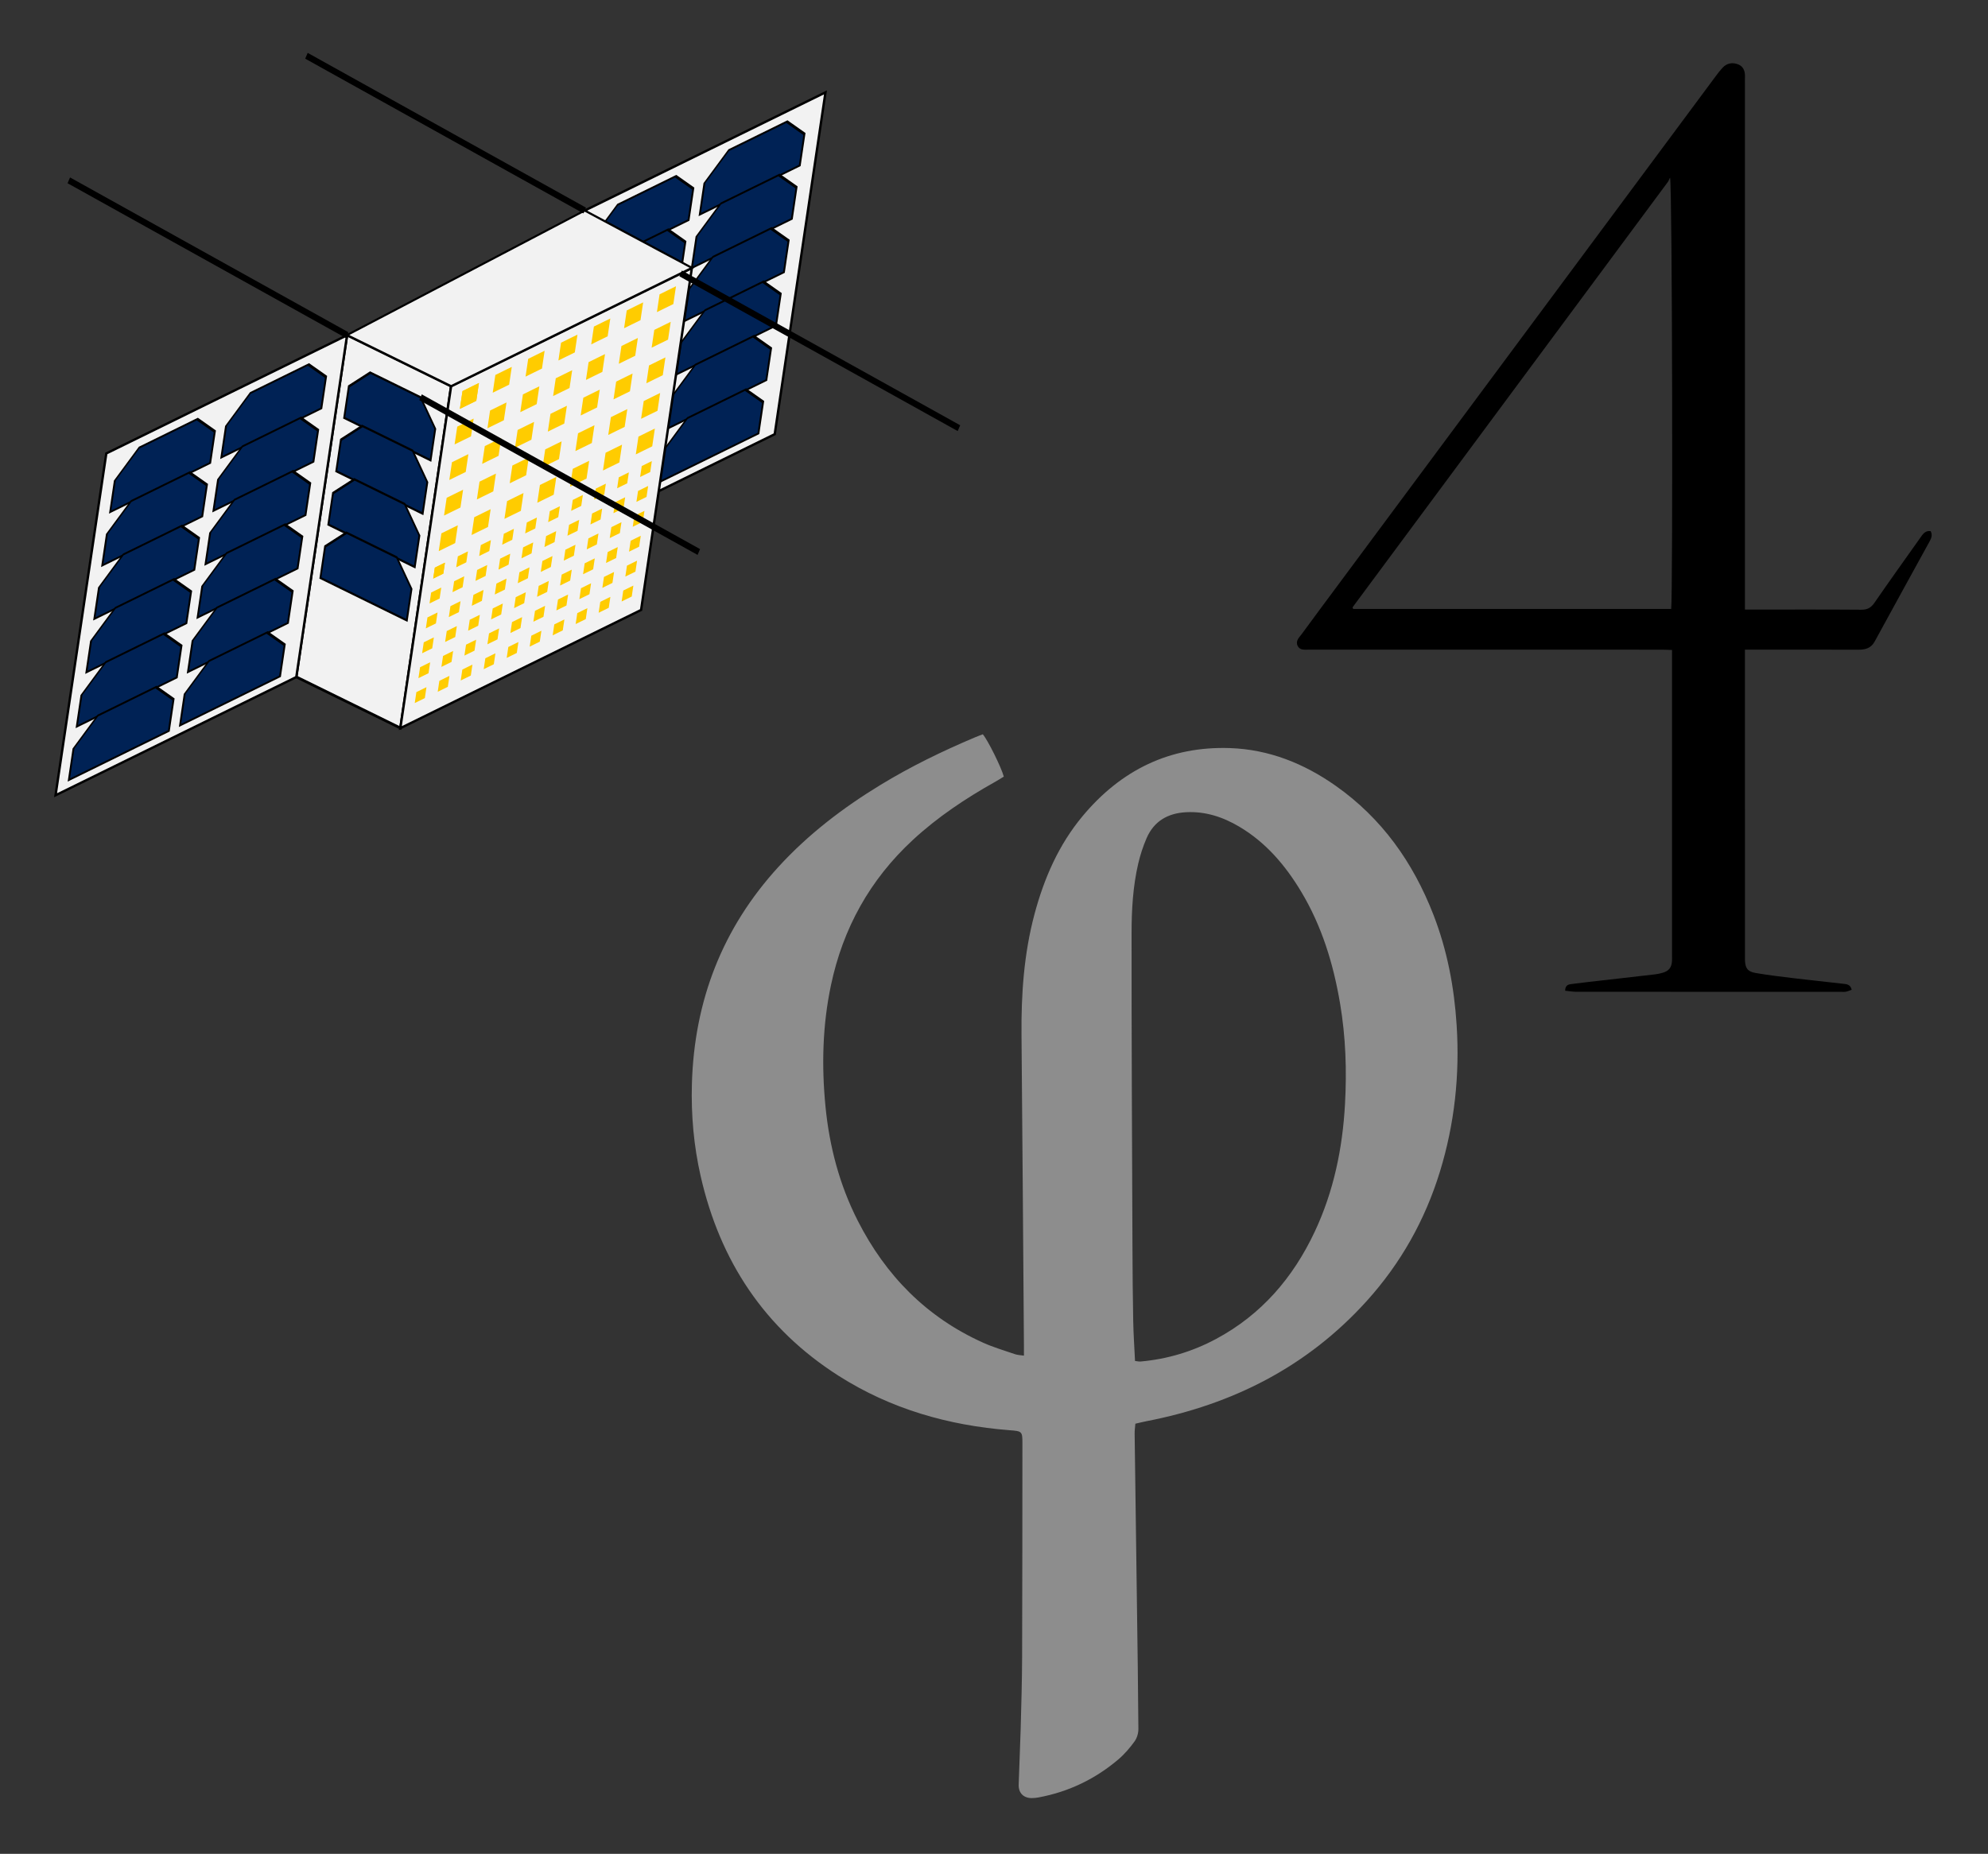 <?xml version="1.0" encoding="UTF-8" standalone="no"?>
<!-- Created with Inkscape (http://www.inkscape.org/) -->

<svg
   xmlns:dc="http://purl.org/dc/elements/1.1/"
   xmlns:cc="http://creativecommons.org/ns#"
   xmlns:rdf="http://www.w3.org/1999/02/22-rdf-syntax-ns#"
   xmlns:svg="http://www.w3.org/2000/svg"
   xmlns="http://www.w3.org/2000/svg"
   xmlns:xlink="http://www.w3.org/1999/xlink"
   xmlns:sodipodi="http://sodipodi.sourceforge.net/DTD/sodipodi-0.dtd"
   xmlns:inkscape="http://www.inkscape.org/namespaces/inkscape"
   version="1.1"
   id="svg850"
   xml:space="preserve"
   width="355.915"
   height="331.968"
   viewBox="0 0 355.915 331.968"
   sodipodi:docname="Phase_4_Sat_Logo.svg"
   inkscape:version="0.92.4 (5da689c313, 2019-01-14)"><rect x="0" y="0" width="355.915" height="331.968" fill="#333333" stroke="none"/><defs
     id="defs854"><clipPath
       clipPathUnits="userSpaceOnUse"
       id="clipPath866"><path
         d="M 0,340.2 H 340.2 V 0 H 0 Z"
         id="path864"
         inkscape:connector-curvature="0" /></clipPath></defs><sodipodi:namedview
     pagecolor="#ffffff"
     bordercolor="#666666"
     borderopacity="1"
     objecttolerance="10"
     gridtolerance="10"
     guidetolerance="10"
     inkscape:pageopacity="0"
     inkscape:pageshadow="2"
     inkscape:window-width="1366"
     inkscape:window-height="740"
     id="namedview852"
     showgrid="false"
     fit-margin-top="10"
     fit-margin-left="10"
     fit-margin-right="10"
     fit-margin-bottom="10"
     inkscape:zoom="0.89011897"
     inkscape:cx="120.00038"
     inkscape:cy="145.49385"
     inkscape:window-x="0"
     inkscape:window-y="0"
     inkscape:window-maximized="1"
     inkscape:current-layer="g858" /><g
     id="g858"
     inkscape:groupmode="layer"
     inkscape:label="Phase_4_Logo"
     transform="matrix(1.333,0,0,-1.333,8.094,393.397)"><g
       id="g860"><g
         id="g862"
         clip-path="url(#clipPath866)"><g
           id="g868"
           transform="translate(146.37,112.292)"><path
             d="m 0,0 c 0.346,-0.037 0.542,-0.09 0.731,-0.073 3.591,0.317 6.981,1.332 10.155,3.033 6.079,3.257 10.335,8.215 13.242,14.39 2.556,5.43 3.745,11.209 4.074,17.16 0.25,4.515 0.095,9.029 -0.66,13.506 -0.9,5.325 -2.45,10.423 -5.256,15.081 -2.112,3.504 -4.707,6.556 -8.273,8.673 -2.21,1.313 -4.575,2.092 -7.181,1.947 -2.441,-0.134 -4.3,-1.211 -5.286,-3.502 -0.471,-1.094 -0.847,-2.246 -1.117,-3.406 -0.71,-3.052 -0.89,-6.181 -0.892,-9.29 -0.012,-14.15 0.066,-28.299 0.12,-42.449 0.012,-3.237 0.038,-6.475 0.1,-9.713 C -0.209,3.607 -0.087,1.858 0,0 m -14.92,0.716 c 0,0.562 0.003,0.99 -10e-4,1.419 -0.105,13.874 -0.196,27.749 -0.325,41.624 -0.051,5.501 0.323,10.947 1.749,16.284 1.285,4.805 3.242,9.293 6.449,13.144 5.15,6.184 11.715,9.432 19.829,9.146 5.219,-0.185 9.908,-2.068 14.153,-5.052 6.219,-4.372 10.412,-10.305 13.141,-17.328 1.854,-4.772 2.796,-9.733 3.121,-14.843 0.427,-6.7 -0.277,-13.255 -2.243,-19.666 -2,-6.518 -5.27,-12.338 -9.847,-17.4 C 23.131,-0.777 13.103,-5.85 1.534,-8.09 1.066,-8.181 0.605,-8.299 0.045,-8.425 0.009,-8.89 -0.057,-9.317 -0.052,-9.744 c 0.099,-7.676 0.207,-15.352 0.31,-23.028 0.075,-5.557 0.16,-11.114 0.194,-16.671 0.004,-0.56 -0.19,-1.215 -0.515,-1.663 -0.63,-0.866 -1.342,-1.707 -2.155,-2.398 -3.105,-2.644 -6.675,-4.364 -10.695,-5.119 -0.313,-0.059 -0.634,-0.097 -0.952,-0.097 -1.101,-0.002 -1.794,0.681 -1.762,1.794 0.072,2.477 0.199,4.952 0.266,7.43 0.087,3.236 0.184,6.474 0.196,9.712 0.036,9.557 0.032,19.115 0.04,28.673 0.002,1.681 -0.044,1.679 -1.742,1.812 -8.224,0.643 -15.964,2.856 -22.962,7.319 -9.923,6.33 -15.916,15.408 -18.509,26.808 -0.927,4.073 -1.294,8.217 -1.177,12.386 0.312,11.147 4.079,20.924 11.651,29.194 4.007,4.377 8.664,7.925 13.705,10.996 4.037,2.46 8.28,4.52 12.631,6.36 0.364,0.154 0.737,0.288 1.081,0.422 0.618,-0.668 2.495,-4.439 2.822,-5.683 -0.368,-0.223 -0.761,-0.478 -1.168,-0.706 -3.954,-2.216 -7.706,-4.713 -11.046,-7.801 -5.766,-5.332 -9.388,-11.868 -11.003,-19.533 -1.131,-5.368 -1.264,-10.786 -0.736,-16.23 0.522,-5.384 1.876,-10.547 4.334,-15.381 3.749,-7.373 9.247,-12.987 16.851,-16.399 1.381,-0.62 2.847,-1.051 4.283,-1.544 0.322,-0.11 0.68,-0.114 1.19,-0.193"
             style="fill:#8d8d8d;fill-opacity:1;fill-rule:nonzero;stroke:none"
             id="path870"
             inkscape:connector-curvature="0" /></g><g
           id="g872"
           transform="translate(218.38,213.32)"><path
             d="M 0,0 C 0.234,1.736 0.155,56.834 -0.152,57.949 -0.291,57.661 -0.34,57.5 -0.435,57.373 -14.543,38.333 -28.654,19.294 -42.765,0.255 -42.785,0.227 -42.784,0.175 -42.777,0.138 -42.77,0.104 -42.74,0.074 -42.693,0 Z m 9.906,-0.087 h 1.346 c 4.759,0 9.517,0.02 14.274,-0.019 0.817,-0.006 1.309,0.258 1.767,0.922 2.021,2.927 4.093,5.821 6.15,8.724 0.339,0.477 0.652,1.015 1.404,0.915 C 35.123,9.934 34.942,9.5 34.709,9.074 32.247,4.59 29.774,0.112 27.328,-4.381 26.83,-5.295 26.062,-5.481 25.12,-5.478 20.522,-5.462 15.924,-5.471 11.325,-5.471 H 9.906 v -1.411 c 0,-13.236 0,-26.472 10e-4,-39.708 0,-0.201 -0.006,-0.401 0.002,-0.6 0.045,-1.079 0.354,-1.532 1.449,-1.72 1.692,-0.289 3.399,-0.493 5.104,-0.698 2.182,-0.263 4.369,-0.482 6.552,-0.738 0.488,-0.057 1.055,-0.046 1.229,-0.812 -0.28,-0.098 -0.517,-0.213 -0.767,-0.26 -0.233,-0.044 -0.479,-0.019 -0.718,-0.019 -11.836,0 -23.671,-0.002 -35.507,0.006 -0.495,10e-4 -0.991,0.094 -1.492,0.144 -0.004,0.845 0.563,0.856 0.999,0.914 1.465,0.199 2.936,0.349 4.405,0.517 2.224,0.254 4.447,0.502 6.67,0.765 0.355,0.042 0.712,0.12 1.055,0.223 0.815,0.247 1.163,0.706 1.22,1.57 0.013,0.199 0.005,0.399 0.005,0.599 v 39.948 1.234 c -0.511,0.017 -0.969,0.044 -1.428,0.044 -15.035,0.002 -30.069,0.002 -45.104,0.002 -0.72,0 -1.439,-0.008 -2.159,0.003 -0.587,0.009 -1.278,-0.147 -1.598,0.524 -0.315,0.662 0.233,1.129 0.574,1.595 1.557,2.131 3.134,4.246 4.706,6.365 16.963,22.858 33.927,45.715 50.892,68.571 0.286,0.385 0.578,0.768 0.904,1.117 0.584,0.626 1.331,0.746 2.092,0.45 0.724,-0.281 0.94,-0.926 0.916,-1.667 C 9.896,71.128 9.906,70.768 9.906,70.408 V 1.669 Z"
             style="fill:#000000;fill-opacity:1;fill-rule:nonzero;stroke:none"
             id="path874"
             inkscape:connector-curvature="0" /></g></g></g><g
       id="g3947"
       transform="matrix(0.237,-0.035,-0.042,-0.283,-235.51,100.127)"><g
         id="g2850-6-7"
         transform="matrix(1,0.268,0,1,835.46,-514.797)"><rect
           style="opacity:1;fill:#f2f2f2;fill-opacity:1;stroke:#000000;stroke-width:1.333;stroke-linecap:square;stroke-linejoin:miter;stroke-miterlimit:4;stroke-dasharray:none;stroke-dashoffset:0;stroke-opacity:1;paint-order:normal"
           id="rect1491-3-6"
           width="61.891"
           height="162.255"
           x="212.436"
           y="-201.691" /><path
           style="opacity:1;fill:#002255;fill-opacity:1;stroke:#000000;stroke-width:1.053;stroke-linecap:square;stroke-linejoin:miter;stroke-miterlimit:4;stroke-dasharray:none;stroke-dashoffset:0;stroke-opacity:1;paint-order:normal"
           d="m 228.393,-190.137 -10.747,10.746 v 14.952 h 51.396 v -14.952 l -10.746,-10.746 z"
           id="rect1508-2-4"
           inkscape:connector-curvature="0" /><path
           style="opacity:1;fill:#002255;fill-opacity:1;stroke:#000000;stroke-width:1.053;stroke-linecap:square;stroke-linejoin:miter;stroke-miterlimit:4;stroke-dasharray:none;stroke-dashoffset:0;stroke-opacity:1;paint-order:normal"
           d="m 228.393,-164.807 -10.747,10.746 v 14.952 h 51.396 v -14.952 l -10.746,-10.746 z"
           id="rect1508-7-0-3"
           inkscape:connector-curvature="0" /><path
           style="opacity:1;fill:#002255;fill-opacity:1;stroke:#000000;stroke-width:1.053;stroke-linecap:square;stroke-linejoin:miter;stroke-miterlimit:4;stroke-dasharray:none;stroke-dashoffset:0;stroke-opacity:1;paint-order:normal"
           d="m 228.393,-139.477 -10.747,10.746 v 14.952 h 51.396 V -128.731 l -10.746,-10.746 z"
           id="rect1508-5-6-0"
           inkscape:connector-curvature="0" /><path
           style="opacity:1;fill:#002255;fill-opacity:1;stroke:#000000;stroke-width:1.053;stroke-linecap:square;stroke-linejoin:miter;stroke-miterlimit:4;stroke-dasharray:none;stroke-dashoffset:0;stroke-opacity:1;paint-order:normal"
           d="m 228.393,-114.147 -10.747,10.746 v 14.952 h 51.396 v -14.952 l -10.746,-10.746 z"
           id="rect1508-7-3-15-3"
           inkscape:connector-curvature="0" /></g><g
         id="g2843-5-0"
         transform="matrix(1,-0.577,0,1,852.543,-344.543)"><path
           style="opacity:1;fill:#f2f2f2;fill-opacity:1;stroke:#000000;stroke-width:1.333;stroke-linecap:square;stroke-linejoin:miter;stroke-miterlimit:4;stroke-dasharray:none;stroke-dashoffset:0;stroke-opacity:1;paint-order:normal"
           d="m 71.572,-202.234 v 162.254 h 61.891 61.891 V -202.234 h -61.891 z"
           id="rect1491-5-4-9"
           inkscape:connector-curvature="0" /><path
           style="opacity:1;fill:#002255;fill-opacity:1;stroke:#000000;stroke-width:1.053;stroke-linecap:square;stroke-linejoin:miter;stroke-miterlimit:4;stroke-dasharray:none;stroke-dashoffset:0;stroke-opacity:1;paint-order:normal"
           d="m 146.462,-196.955 -10.747,10.746 v 14.952 h 51.396 v -14.952 l -10.746,-10.746 z"
           id="rect1508-6-76-2"
           inkscape:connector-curvature="0" /><path
           style="opacity:1;fill:#002255;fill-opacity:1;stroke:#000000;stroke-width:1.053;stroke-linecap:square;stroke-linejoin:miter;stroke-miterlimit:4;stroke-dasharray:none;stroke-dashoffset:0;stroke-opacity:1;paint-order:normal"
           d="m 146.462,-171.624 -10.747,10.746 v 14.952 h 51.396 v -14.952 l -10.746,-10.746 z"
           id="rect1508-7-2-5-5"
           inkscape:connector-curvature="0" /><path
           style="opacity:1;fill:#002255;fill-opacity:1;stroke:#000000;stroke-width:1.053;stroke-linecap:square;stroke-linejoin:miter;stroke-miterlimit:4;stroke-dasharray:none;stroke-dashoffset:0;stroke-opacity:1;paint-order:normal"
           d="m 146.462,-146.294 -10.747,10.746 v 14.952 h 51.396 v -14.952 l -10.746,-10.746 z"
           id="rect1508-5-9-6-4"
           inkscape:connector-curvature="0" /><path
           style="opacity:1;fill:#002255;fill-opacity:1;stroke:#000000;stroke-width:1.053;stroke-linecap:square;stroke-linejoin:miter;stroke-miterlimit:4;stroke-dasharray:none;stroke-dashoffset:0;stroke-opacity:1;paint-order:normal"
           d="m 146.462,-120.964 -10.747,10.746 v 14.952 h 51.396 v -14.952 l -10.746,-10.746 z"
           id="rect1508-7-3-1-9-0"
           inkscape:connector-curvature="0" /><path
           style="opacity:1;fill:#002255;fill-opacity:1;stroke:#000000;stroke-width:1.053;stroke-linecap:square;stroke-linejoin:miter;stroke-miterlimit:4;stroke-dasharray:none;stroke-dashoffset:0;stroke-opacity:1;paint-order:normal"
           d="m 89.303,-196.955 -10.747,10.746 v 14.952 h 51.396 v -14.952 l -10.746,-10.746 z"
           id="rect1508-6-7-3-5"
           inkscape:connector-curvature="0" /><path
           style="opacity:1;fill:#002255;fill-opacity:1;stroke:#000000;stroke-width:1.053;stroke-linecap:square;stroke-linejoin:miter;stroke-miterlimit:4;stroke-dasharray:none;stroke-dashoffset:0;stroke-opacity:1;paint-order:normal"
           d="m 89.303,-171.593 -10.747,10.746 v 14.952 h 51.396 v -14.952 l -10.746,-10.746 z"
           id="rect1508-7-2-0-7-9"
           inkscape:connector-curvature="0" /><path
           style="opacity:1;fill:#002255;fill-opacity:1;stroke:#000000;stroke-width:1.053;stroke-linecap:square;stroke-linejoin:miter;stroke-miterlimit:4;stroke-dasharray:none;stroke-dashoffset:0;stroke-opacity:1;paint-order:normal"
           d="m 89.303,-146.232 -10.747,10.746 v 14.952 h 51.396 v -14.952 l -10.746,-10.746 z"
           id="rect1508-5-9-9-4-4"
           inkscape:connector-curvature="0" /><path
           style="opacity:1;fill:#002255;fill-opacity:1;stroke:#000000;stroke-width:1.053;stroke-linecap:square;stroke-linejoin:miter;stroke-miterlimit:4;stroke-dasharray:none;stroke-dashoffset:0;stroke-opacity:1;paint-order:normal"
           d="m 89.303,-120.87 -10.747,10.746 v 14.952 h 51.396 v -14.952 l -10.746,-10.746 z"
           id="rect1508-7-3-1-3-5-6"
           inkscape:connector-curvature="0" /><path
           style="opacity:1;fill:#002255;fill-opacity:1;stroke:#000000;stroke-width:1.053;stroke-linecap:square;stroke-linejoin:miter;stroke-miterlimit:4;stroke-dasharray:none;stroke-dashoffset:0;stroke-opacity:1;paint-order:normal"
           d="m 145.601,-95.478 -10.747,10.746 v 14.952 h 51.396 v -14.952 l -10.746,-10.746 z"
           id="rect1508-5-9-1-2-9"
           inkscape:connector-curvature="0" /><path
           style="opacity:1;fill:#002255;fill-opacity:1;stroke:#000000;stroke-width:1.053;stroke-linecap:square;stroke-linejoin:miter;stroke-miterlimit:4;stroke-dasharray:none;stroke-dashoffset:0;stroke-opacity:1;paint-order:normal"
           d="m 145.601,-70.148 -10.747,10.746 v 14.952 h 51.396 v -14.952 l -10.746,-10.746 z"
           id="rect1508-7-3-1-8-5-2"
           inkscape:connector-curvature="0" /><path
           style="opacity:1;fill:#002255;fill-opacity:1;stroke:#000000;stroke-width:1.053;stroke-linecap:square;stroke-linejoin:miter;stroke-miterlimit:4;stroke-dasharray:none;stroke-dashoffset:0;stroke-opacity:1;paint-order:normal"
           d="m 88.442,-95.509 -10.747,10.746 v 14.952 h 51.396 v -14.952 l -10.746,-10.746 z"
           id="rect1508-5-9-9-7-4-2"
           inkscape:connector-curvature="0" /><path
           style="opacity:1;fill:#002255;fill-opacity:1;stroke:#000000;stroke-width:1.053;stroke-linecap:square;stroke-linejoin:miter;stroke-miterlimit:4;stroke-dasharray:none;stroke-dashoffset:0;stroke-opacity:1;paint-order:normal"
           d="m 88.442,-70.148 -10.747,10.746 v 14.952 h 51.396 v -14.952 l -10.746,-10.746 z"
           id="rect1508-7-3-1-3-9-7-4"
           inkscape:connector-curvature="0" /></g><g
         id="g2843-5-9-7"
         transform="matrix(1,-0.577,0,1,1097.853,-490.166)"><path
           style="opacity:1;fill:#f2f2f2;fill-opacity:1;stroke:#000000;stroke-width:1.333;stroke-linecap:square;stroke-linejoin:miter;stroke-miterlimit:4;stroke-dasharray:none;stroke-dashoffset:0;stroke-opacity:1;paint-order:normal"
           d="m 71.572,-202.234 v 162.254 h 61.891 61.891 V -202.234 h -61.891 z"
           id="rect1491-5-4-7-7"
           inkscape:connector-curvature="0" /><path
           style="opacity:1;fill:#002255;fill-opacity:1;stroke:#000000;stroke-width:1.053;stroke-linecap:square;stroke-linejoin:miter;stroke-miterlimit:4;stroke-dasharray:none;stroke-dashoffset:0;stroke-opacity:1;paint-order:normal"
           d="m 146.462,-196.955 -10.747,10.746 v 14.952 h 51.396 v -14.952 l -10.746,-10.746 z"
           id="rect1508-6-76-5-5"
           inkscape:connector-curvature="0" /><path
           style="opacity:1;fill:#002255;fill-opacity:1;stroke:#000000;stroke-width:1.053;stroke-linecap:square;stroke-linejoin:miter;stroke-miterlimit:4;stroke-dasharray:none;stroke-dashoffset:0;stroke-opacity:1;paint-order:normal"
           d="m 146.462,-171.624 -10.747,10.746 v 14.952 h 51.396 v -14.952 l -10.746,-10.746 z"
           id="rect1508-7-2-5-3-4"
           inkscape:connector-curvature="0" /><path
           style="opacity:1;fill:#002255;fill-opacity:1;stroke:#000000;stroke-width:1.053;stroke-linecap:square;stroke-linejoin:miter;stroke-miterlimit:4;stroke-dasharray:none;stroke-dashoffset:0;stroke-opacity:1;paint-order:normal"
           d="m 146.462,-146.294 -10.747,10.746 v 14.952 h 51.396 v -14.952 l -10.746,-10.746 z"
           id="rect1508-5-9-6-8-8"
           inkscape:connector-curvature="0" /><path
           style="opacity:1;fill:#002255;fill-opacity:1;stroke:#000000;stroke-width:1.053;stroke-linecap:square;stroke-linejoin:miter;stroke-miterlimit:4;stroke-dasharray:none;stroke-dashoffset:0;stroke-opacity:1;paint-order:normal"
           d="m 146.462,-120.964 -10.747,10.746 v 14.952 h 51.396 v -14.952 l -10.746,-10.746 z"
           id="rect1508-7-3-1-9-8-1"
           inkscape:connector-curvature="0" /><path
           style="opacity:1;fill:#002255;fill-opacity:1;stroke:#000000;stroke-width:1.053;stroke-linecap:square;stroke-linejoin:miter;stroke-miterlimit:4;stroke-dasharray:none;stroke-dashoffset:0;stroke-opacity:1;paint-order:normal"
           d="m 89.303,-196.955 -10.747,10.746 v 14.952 h 51.396 v -14.952 l -10.746,-10.746 z"
           id="rect1508-6-7-3-3-2"
           inkscape:connector-curvature="0" /><path
           style="opacity:1;fill:#002255;fill-opacity:1;stroke:#000000;stroke-width:1.053;stroke-linecap:square;stroke-linejoin:miter;stroke-miterlimit:4;stroke-dasharray:none;stroke-dashoffset:0;stroke-opacity:1;paint-order:normal"
           d="m 89.303,-171.593 -10.747,10.746 v 14.952 h 51.396 v -14.952 l -10.746,-10.746 z"
           id="rect1508-7-2-0-7-1-8"
           inkscape:connector-curvature="0" /><path
           style="opacity:1;fill:#002255;fill-opacity:1;stroke:#000000;stroke-width:1.053;stroke-linecap:square;stroke-linejoin:miter;stroke-miterlimit:4;stroke-dasharray:none;stroke-dashoffset:0;stroke-opacity:1;paint-order:normal"
           d="m 89.303,-146.232 -10.747,10.746 v 14.952 h 51.396 v -14.952 l -10.746,-10.746 z"
           id="rect1508-5-9-9-4-8-9"
           inkscape:connector-curvature="0" /><path
           style="opacity:1;fill:#002255;fill-opacity:1;stroke:#000000;stroke-width:1.053;stroke-linecap:square;stroke-linejoin:miter;stroke-miterlimit:4;stroke-dasharray:none;stroke-dashoffset:0;stroke-opacity:1;paint-order:normal"
           d="m 89.303,-120.87 -10.747,10.746 v 14.952 h 51.396 v -14.952 l -10.746,-10.746 z"
           id="rect1508-7-3-1-3-5-9-3"
           inkscape:connector-curvature="0" /><path
           style="opacity:1;fill:#002255;fill-opacity:1;stroke:#000000;stroke-width:1.053;stroke-linecap:square;stroke-linejoin:miter;stroke-miterlimit:4;stroke-dasharray:none;stroke-dashoffset:0;stroke-opacity:1;paint-order:normal"
           d="m 145.601,-95.478 -10.747,10.746 v 14.952 h 51.396 v -14.952 l -10.746,-10.746 z"
           id="rect1508-5-9-1-2-6-6"
           inkscape:connector-curvature="0" /><path
           style="opacity:1;fill:#002255;fill-opacity:1;stroke:#000000;stroke-width:1.053;stroke-linecap:square;stroke-linejoin:miter;stroke-miterlimit:4;stroke-dasharray:none;stroke-dashoffset:0;stroke-opacity:1;paint-order:normal"
           d="m 145.601,-70.148 -10.747,10.746 v 14.952 h 51.396 v -14.952 l -10.746,-10.746 z"
           id="rect1508-7-3-1-8-5-4-8"
           inkscape:connector-curvature="0" /><path
           style="opacity:1;fill:#002255;fill-opacity:1;stroke:#000000;stroke-width:1.053;stroke-linecap:square;stroke-linejoin:miter;stroke-miterlimit:4;stroke-dasharray:none;stroke-dashoffset:0;stroke-opacity:1;paint-order:normal"
           d="m 88.442,-95.509 -10.747,10.746 v 14.952 h 51.396 v -14.952 l -10.746,-10.746 z"
           id="rect1508-5-9-9-7-4-3-0"
           inkscape:connector-curvature="0" /><path
           style="opacity:1;fill:#002255;fill-opacity:1;stroke:#000000;stroke-width:1.053;stroke-linecap:square;stroke-linejoin:miter;stroke-miterlimit:4;stroke-dasharray:none;stroke-dashoffset:0;stroke-opacity:1;paint-order:normal"
           d="m 88.442,-70.148 -10.747,10.746 v 14.952 h 51.396 v -14.952 l -10.746,-10.746 z"
           id="rect1508-7-3-1-3-9-7-3-2"
           inkscape:connector-curvature="0" /></g><g
         id="g2798-2-1"
         transform="matrix(1,-0.577,0,1,815.656,-252.006)"><path
           inkscape:connector-curvature="0"
           style="opacity:1;fill:#f2f2f2;fill-opacity:1;stroke:#000000;stroke-width:1.333;stroke-linecap:square;stroke-linejoin:miter;stroke-miterlimit:4;stroke-dasharray:none;stroke-dashoffset:0;stroke-opacity:1;paint-order:normal"
           d="m 294.131,-221.16 v 162.254 h 61.891 61.891 V -221.16 h -61.891 z"
           id="rect1491-5-2-6-0-0" /><rect
           style="opacity:1;fill:#ffcc00;fill-opacity:1;stroke:#ffcc00;stroke-width:1.333;stroke-linecap:square;stroke-linejoin:miter;stroke-miterlimit:4;stroke-dasharray:none;stroke-dashoffset:0;stroke-opacity:1;paint-order:normal"
           id="rect1756-6-5"
           width="7.109"
           height="7.109"
           x="301.53"
           y="-215.204"
           inkscape:tile-cx="303.90187"
           inkscape:tile-cy="-208.39669"
           inkscape:tile-w="8.4424242"
           inkscape:tile-h="8.4424242"
           inkscape:tile-x0="299.68065"
           inkscape:tile-y0="-212.6179" /><use
           x="0"
           y="0"
           inkscape:tiled-clone-of="#rect1756-6-5"
           xlink:href="#rect1756-6-5"
           id="use1954-8-1"
           width="100%"
           height="100%" /><use
           x="0"
           y="0"
           inkscape:tiled-clone-of="#rect1756-6-5"
           xlink:href="#rect1756-6-5"
           transform="translate(0,16.885)"
           id="use1956-9-1"
           width="100%"
           height="100%" /><use
           x="0"
           y="0"
           inkscape:tiled-clone-of="#rect1756-6-5"
           xlink:href="#rect1756-6-5"
           transform="translate(0,33.77)"
           id="use1958-2-0"
           width="100%"
           height="100%" /><use
           x="0"
           y="0"
           inkscape:tiled-clone-of="#rect1756-6-5"
           xlink:href="#rect1756-6-5"
           transform="translate(0,50.655)"
           id="use1960-6-8"
           width="100%"
           height="100%" /><use
           x="0"
           y="0"
           inkscape:tiled-clone-of="#rect1756-6-5"
           xlink:href="#rect1756-6-5"
           transform="translate(0,67.539)"
           id="use1962-6-5"
           width="100%"
           height="100%" /><use
           x="0"
           y="0"
           inkscape:tiled-clone-of="#rect1756-6-5"
           xlink:href="#rect1756-6-5"
           transform="translate(16.885)"
           id="use1964-4-0"
           width="100%"
           height="100%" /><use
           x="0"
           y="0"
           inkscape:tiled-clone-of="#rect1756-6-5"
           xlink:href="#rect1756-6-5"
           transform="translate(16.885,16.885)"
           id="use1966-9-6"
           width="100%"
           height="100%" /><use
           x="0"
           y="0"
           inkscape:tiled-clone-of="#rect1756-6-5"
           xlink:href="#rect1756-6-5"
           transform="translate(16.885,33.77)"
           id="use1968-5-4"
           width="100%"
           height="100%" /><use
           x="0"
           y="0"
           inkscape:tiled-clone-of="#rect1756-6-5"
           xlink:href="#rect1756-6-5"
           transform="translate(16.885,50.655)"
           id="use1970-0-6"
           width="100%"
           height="100%" /><use
           x="0"
           y="0"
           inkscape:tiled-clone-of="#rect1756-6-5"
           xlink:href="#rect1756-6-5"
           transform="translate(16.885,67.539)"
           id="use1972-4-2"
           width="100%"
           height="100%" /><use
           x="0"
           y="0"
           inkscape:tiled-clone-of="#rect1756-6-5"
           xlink:href="#rect1756-6-5"
           transform="translate(33.77)"
           id="use1974-8-5"
           width="100%"
           height="100%" /><use
           x="0"
           y="0"
           inkscape:tiled-clone-of="#rect1756-6-5"
           xlink:href="#rect1756-6-5"
           transform="translate(33.77,16.885)"
           id="use1976-7-8"
           width="100%"
           height="100%" /><use
           x="0"
           y="0"
           inkscape:tiled-clone-of="#rect1756-6-5"
           xlink:href="#rect1756-6-5"
           transform="translate(33.77,33.77)"
           id="use1978-1-6"
           width="100%"
           height="100%" /><use
           x="0"
           y="0"
           inkscape:tiled-clone-of="#rect1756-6-5"
           xlink:href="#rect1756-6-5"
           transform="translate(33.77,50.655)"
           id="use1980-7-2"
           width="100%"
           height="100%" /><use
           x="0"
           y="0"
           inkscape:tiled-clone-of="#rect1756-6-5"
           xlink:href="#rect1756-6-5"
           transform="translate(33.77,67.539)"
           id="use1982-2-8"
           width="100%"
           height="100%" /><use
           x="0"
           y="0"
           inkscape:tiled-clone-of="#rect1756-6-5"
           xlink:href="#rect1756-6-5"
           transform="translate(50.655)"
           id="use1984-7-4"
           width="100%"
           height="100%" /><use
           x="0"
           y="0"
           inkscape:tiled-clone-of="#rect1756-6-5"
           xlink:href="#rect1756-6-5"
           transform="translate(50.655,16.885)"
           id="use1986-2-7"
           width="100%"
           height="100%" /><use
           x="0"
           y="0"
           inkscape:tiled-clone-of="#rect1756-6-5"
           xlink:href="#rect1756-6-5"
           transform="translate(50.655,33.77)"
           id="use1988-2-2"
           width="100%"
           height="100%" /><use
           x="0"
           y="0"
           inkscape:tiled-clone-of="#rect1756-6-5"
           xlink:href="#rect1756-6-5"
           transform="translate(50.655,50.655)"
           id="use1990-6-4"
           width="100%"
           height="100%" /><use
           x="0"
           y="0"
           inkscape:tiled-clone-of="#rect1756-6-5"
           xlink:href="#rect1756-6-5"
           transform="translate(50.655,67.539)"
           id="use1992-1-0"
           width="100%"
           height="100%" /><use
           x="0"
           y="0"
           inkscape:tiled-clone-of="#rect1756-6-5"
           xlink:href="#rect1756-6-5"
           transform="translate(67.539)"
           id="use1994-0-6"
           width="100%"
           height="100%" /><use
           x="0"
           y="0"
           inkscape:tiled-clone-of="#rect1756-6-5"
           xlink:href="#rect1756-6-5"
           transform="translate(67.539,16.885)"
           id="use1996-6-2"
           width="100%"
           height="100%" /><use
           x="0"
           y="0"
           inkscape:tiled-clone-of="#rect1756-6-5"
           xlink:href="#rect1756-6-5"
           transform="translate(67.539,33.77)"
           id="use1998-1-9"
           width="100%"
           height="100%" /><use
           x="0"
           y="0"
           inkscape:tiled-clone-of="#rect1756-6-5"
           xlink:href="#rect1756-6-5"
           transform="translate(67.539,50.655)"
           id="use2000-5-9"
           width="100%"
           height="100%" /><use
           x="0"
           y="0"
           inkscape:tiled-clone-of="#rect1756-6-5"
           xlink:href="#rect1756-6-5"
           transform="translate(67.539,67.539)"
           id="use2002-9-0"
           width="100%"
           height="100%" /><use
           x="0"
           y="0"
           inkscape:tiled-clone-of="#rect1756-6-5"
           xlink:href="#rect1756-6-5"
           transform="translate(84.424)"
           id="use2004-4-8"
           width="100%"
           height="100%" /><use
           x="0"
           y="0"
           inkscape:tiled-clone-of="#rect1756-6-5"
           xlink:href="#rect1756-6-5"
           transform="translate(84.424,16.885)"
           id="use2006-9-1"
           width="100%"
           height="100%" /><use
           x="0"
           y="0"
           inkscape:tiled-clone-of="#rect1756-6-5"
           xlink:href="#rect1756-6-5"
           transform="translate(84.424,33.77)"
           id="use2008-0-3"
           width="100%"
           height="100%" /><use
           x="0"
           y="0"
           inkscape:tiled-clone-of="#rect1756-6-5"
           xlink:href="#rect1756-6-5"
           transform="translate(84.424,50.655)"
           id="use2010-9-1"
           width="100%"
           height="100%" /><use
           x="0"
           y="0"
           inkscape:tiled-clone-of="#rect1756-6-5"
           xlink:href="#rect1756-6-5"
           transform="translate(84.424,67.539)"
           id="use2012-1-1"
           width="100%"
           height="100%" /><use
           x="0"
           y="0"
           inkscape:tiled-clone-of="#rect1756-6-5"
           xlink:href="#rect1756-6-5"
           transform="translate(101.309)"
           id="use2014-7-0"
           width="100%"
           height="100%" /><use
           x="0"
           y="0"
           inkscape:tiled-clone-of="#rect1756-6-5"
           xlink:href="#rect1756-6-5"
           transform="translate(101.309,16.885)"
           id="use2016-7-3"
           width="100%"
           height="100%" /><use
           x="0"
           y="0"
           inkscape:tiled-clone-of="#rect1756-6-5"
           xlink:href="#rect1756-6-5"
           transform="translate(101.309,33.77)"
           id="use2018-1-4"
           width="100%"
           height="100%" /><use
           x="0"
           y="0"
           inkscape:tiled-clone-of="#rect1756-6-5"
           xlink:href="#rect1756-6-5"
           transform="translate(101.309,50.655)"
           id="use2020-1-0"
           width="100%"
           height="100%" /><use
           x="0"
           y="0"
           inkscape:tiled-clone-of="#rect1756-6-5"
           xlink:href="#rect1756-6-5"
           transform="translate(101.309,67.539)"
           id="use2022-5-3"
           width="100%"
           height="100%" /><rect
           style="opacity:1;fill:#ffcc00;fill-opacity:1;stroke:#ffcc00;stroke-width:0.82;stroke-linecap:square;stroke-linejoin:miter;stroke-miterlimit:4;stroke-dasharray:none;stroke-dashoffset:0;stroke-opacity:1;paint-order:normal"
           id="rect1756-1-9-9"
           width="4.37"
           height="4.37"
           x="300.463"
           y="-132.016"
           inkscape:tile-cx="303.90187"
           inkscape:tile-cy="-208.39669"
           inkscape:tile-w="8.4424242"
           inkscape:tile-h="8.4424242"
           inkscape:tile-x0="299.68065"
           inkscape:tile-y0="-212.6179" /><use
           x="0"
           y="0"
           inkscape:tiled-clone-of="#rect1756-1-9-9"
           xlink:href="#rect1756-1-9-9"
           id="use2580-7-1"
           width="100%"
           height="100%" /><use
           x="0"
           y="0"
           inkscape:tiled-clone-of="#rect1756-1-9-9"
           xlink:href="#rect1756-1-9-9"
           transform="translate(0,11.819)"
           id="use2582-7-9"
           width="100%"
           height="100%" /><use
           x="0"
           y="0"
           inkscape:tiled-clone-of="#rect1756-1-9-9"
           xlink:href="#rect1756-1-9-9"
           transform="translate(0,23.639)"
           id="use2584-6-6"
           width="100%"
           height="100%" /><use
           x="0"
           y="0"
           inkscape:tiled-clone-of="#rect1756-1-9-9"
           xlink:href="#rect1756-1-9-9"
           transform="translate(0,35.458)"
           id="use2586-7-9"
           width="100%"
           height="100%" /><use
           x="0"
           y="0"
           inkscape:tiled-clone-of="#rect1756-1-9-9"
           xlink:href="#rect1756-1-9-9"
           transform="translate(0,47.278)"
           id="use2588-3-3"
           width="100%"
           height="100%" /><use
           x="0"
           y="0"
           inkscape:tiled-clone-of="#rect1756-1-9-9"
           xlink:href="#rect1756-1-9-9"
           transform="translate(0,59.097)"
           id="use2590-6-3"
           width="100%"
           height="100%" /><use
           x="0"
           y="0"
           inkscape:tiled-clone-of="#rect1756-1-9-9"
           xlink:href="#rect1756-1-9-9"
           transform="translate(11.819)"
           id="use2592-5-8"
           width="100%"
           height="100%" /><use
           x="0"
           y="0"
           inkscape:tiled-clone-of="#rect1756-1-9-9"
           xlink:href="#rect1756-1-9-9"
           transform="translate(11.819,11.819)"
           id="use2594-6-0"
           width="100%"
           height="100%" /><use
           x="0"
           y="0"
           inkscape:tiled-clone-of="#rect1756-1-9-9"
           xlink:href="#rect1756-1-9-9"
           transform="translate(11.819,23.639)"
           id="use2596-3-5"
           width="100%"
           height="100%" /><use
           x="0"
           y="0"
           inkscape:tiled-clone-of="#rect1756-1-9-9"
           xlink:href="#rect1756-1-9-9"
           transform="translate(11.819,35.458)"
           id="use2598-9-6"
           width="100%"
           height="100%" /><use
           x="0"
           y="0"
           inkscape:tiled-clone-of="#rect1756-1-9-9"
           xlink:href="#rect1756-1-9-9"
           transform="translate(11.819,47.278)"
           id="use2600-4-6"
           width="100%"
           height="100%" /><use
           x="0"
           y="0"
           inkscape:tiled-clone-of="#rect1756-1-9-9"
           xlink:href="#rect1756-1-9-9"
           transform="translate(11.819,59.097)"
           id="use2602-8-4"
           width="100%"
           height="100%" /><use
           x="0"
           y="0"
           inkscape:tiled-clone-of="#rect1756-1-9-9"
           xlink:href="#rect1756-1-9-9"
           transform="translate(23.639)"
           id="use2604-1-0"
           width="100%"
           height="100%" /><use
           x="0"
           y="0"
           inkscape:tiled-clone-of="#rect1756-1-9-9"
           xlink:href="#rect1756-1-9-9"
           transform="translate(23.639,11.819)"
           id="use2606-2-0"
           width="100%"
           height="100%" /><use
           x="0"
           y="0"
           inkscape:tiled-clone-of="#rect1756-1-9-9"
           xlink:href="#rect1756-1-9-9"
           transform="translate(23.639,23.639)"
           id="use2608-9-4"
           width="100%"
           height="100%" /><use
           x="0"
           y="0"
           inkscape:tiled-clone-of="#rect1756-1-9-9"
           xlink:href="#rect1756-1-9-9"
           transform="translate(23.639,35.458)"
           id="use2610-3-6"
           width="100%"
           height="100%" /><use
           x="0"
           y="0"
           inkscape:tiled-clone-of="#rect1756-1-9-9"
           xlink:href="#rect1756-1-9-9"
           transform="translate(23.639,47.278)"
           id="use2612-9-2"
           width="100%"
           height="100%" /><use
           x="0"
           y="0"
           inkscape:tiled-clone-of="#rect1756-1-9-9"
           xlink:href="#rect1756-1-9-9"
           transform="translate(23.639,59.097)"
           id="use2614-0-6"
           width="100%"
           height="100%" /><use
           x="0"
           y="0"
           inkscape:tiled-clone-of="#rect1756-1-9-9"
           xlink:href="#rect1756-1-9-9"
           transform="translate(35.458)"
           id="use2616-8-7"
           width="100%"
           height="100%" /><use
           x="0"
           y="0"
           inkscape:tiled-clone-of="#rect1756-1-9-9"
           xlink:href="#rect1756-1-9-9"
           transform="translate(35.458,11.819)"
           id="use2618-8-5"
           width="100%"
           height="100%" /><use
           x="0"
           y="0"
           inkscape:tiled-clone-of="#rect1756-1-9-9"
           xlink:href="#rect1756-1-9-9"
           transform="translate(35.458,23.639)"
           id="use2620-5-6"
           width="100%"
           height="100%" /><use
           x="0"
           y="0"
           inkscape:tiled-clone-of="#rect1756-1-9-9"
           xlink:href="#rect1756-1-9-9"
           transform="translate(35.458,35.458)"
           id="use2622-0-9"
           width="100%"
           height="100%" /><use
           x="0"
           y="0"
           inkscape:tiled-clone-of="#rect1756-1-9-9"
           xlink:href="#rect1756-1-9-9"
           transform="translate(35.458,47.278)"
           id="use2624-9-8"
           width="100%"
           height="100%" /><use
           x="0"
           y="0"
           inkscape:tiled-clone-of="#rect1756-1-9-9"
           xlink:href="#rect1756-1-9-9"
           transform="translate(35.458,59.097)"
           id="use2626-6-7"
           width="100%"
           height="100%" /><use
           x="0"
           y="0"
           inkscape:tiled-clone-of="#rect1756-1-9-9"
           xlink:href="#rect1756-1-9-9"
           transform="translate(47.278)"
           id="use2628-3-2"
           width="100%"
           height="100%" /><use
           x="0"
           y="0"
           inkscape:tiled-clone-of="#rect1756-1-9-9"
           xlink:href="#rect1756-1-9-9"
           transform="translate(47.278,11.819)"
           id="use2630-8-8"
           width="100%"
           height="100%" /><use
           x="0"
           y="0"
           inkscape:tiled-clone-of="#rect1756-1-9-9"
           xlink:href="#rect1756-1-9-9"
           transform="translate(47.278,23.639)"
           id="use2632-5-2"
           width="100%"
           height="100%" /><use
           x="0"
           y="0"
           inkscape:tiled-clone-of="#rect1756-1-9-9"
           xlink:href="#rect1756-1-9-9"
           transform="translate(47.278,35.458)"
           id="use2634-6-9"
           width="100%"
           height="100%" /><use
           x="0"
           y="0"
           inkscape:tiled-clone-of="#rect1756-1-9-9"
           xlink:href="#rect1756-1-9-9"
           transform="translate(47.278,47.278)"
           id="use2636-1-9"
           width="100%"
           height="100%" /><use
           x="0"
           y="0"
           inkscape:tiled-clone-of="#rect1756-1-9-9"
           xlink:href="#rect1756-1-9-9"
           transform="translate(47.278,59.097)"
           id="use2638-1-6"
           width="100%"
           height="100%" /><use
           x="0"
           y="0"
           inkscape:tiled-clone-of="#rect1756-1-9-9"
           xlink:href="#rect1756-1-9-9"
           transform="translate(59.097)"
           id="use2640-5-0"
           width="100%"
           height="100%" /><use
           x="0"
           y="0"
           inkscape:tiled-clone-of="#rect1756-1-9-9"
           xlink:href="#rect1756-1-9-9"
           transform="translate(59.097,11.819)"
           id="use2642-9-2"
           width="100%"
           height="100%" /><use
           x="0"
           y="0"
           inkscape:tiled-clone-of="#rect1756-1-9-9"
           xlink:href="#rect1756-1-9-9"
           transform="translate(59.097,23.639)"
           id="use2644-8-7"
           width="100%"
           height="100%" /><use
           x="0"
           y="0"
           inkscape:tiled-clone-of="#rect1756-1-9-9"
           xlink:href="#rect1756-1-9-9"
           transform="translate(59.097,35.458)"
           id="use2646-4-6"
           width="100%"
           height="100%" /><use
           x="0"
           y="0"
           inkscape:tiled-clone-of="#rect1756-1-9-9"
           xlink:href="#rect1756-1-9-9"
           transform="translate(59.097,47.278)"
           id="use2648-8-1"
           width="100%"
           height="100%" /><use
           x="0"
           y="0"
           inkscape:tiled-clone-of="#rect1756-1-9-9"
           xlink:href="#rect1756-1-9-9"
           transform="translate(59.097,59.097)"
           id="use2650-1-3"
           width="100%"
           height="100%" /><use
           x="0"
           y="0"
           inkscape:tiled-clone-of="#rect1756-1-9-9"
           xlink:href="#rect1756-1-9-9"
           transform="translate(70.916)"
           id="use2652-0-2"
           width="100%"
           height="100%" /><use
           x="0"
           y="0"
           inkscape:tiled-clone-of="#rect1756-1-9-9"
           xlink:href="#rect1756-1-9-9"
           transform="translate(70.916,11.819)"
           id="use2654-3-1"
           width="100%"
           height="100%" /><use
           x="0"
           y="0"
           inkscape:tiled-clone-of="#rect1756-1-9-9"
           xlink:href="#rect1756-1-9-9"
           transform="translate(70.916,23.639)"
           id="use2656-0-5"
           width="100%"
           height="100%" /><use
           x="0"
           y="0"
           inkscape:tiled-clone-of="#rect1756-1-9-9"
           xlink:href="#rect1756-1-9-9"
           transform="translate(70.916,35.458)"
           id="use2658-4-9"
           width="100%"
           height="100%" /><use
           x="0"
           y="0"
           inkscape:tiled-clone-of="#rect1756-1-9-9"
           xlink:href="#rect1756-1-9-9"
           transform="translate(70.916,47.278)"
           id="use2660-4-9"
           width="100%"
           height="100%" /><use
           x="0"
           y="0"
           inkscape:tiled-clone-of="#rect1756-1-9-9"
           xlink:href="#rect1756-1-9-9"
           transform="translate(70.916,59.097)"
           id="use2662-4-1"
           width="100%"
           height="100%" /><use
           x="0"
           y="0"
           inkscape:tiled-clone-of="#rect1756-1-9-9"
           xlink:href="#rect1756-1-9-9"
           transform="translate(82.736)"
           id="use2664-4-4"
           width="100%"
           height="100%" /><use
           x="0"
           y="0"
           inkscape:tiled-clone-of="#rect1756-1-9-9"
           xlink:href="#rect1756-1-9-9"
           transform="translate(82.736,11.819)"
           id="use2666-7-9"
           width="100%"
           height="100%" /><use
           x="0"
           y="0"
           inkscape:tiled-clone-of="#rect1756-1-9-9"
           xlink:href="#rect1756-1-9-9"
           transform="translate(82.736,23.639)"
           id="use2668-6-1"
           width="100%"
           height="100%" /><use
           x="0"
           y="0"
           inkscape:tiled-clone-of="#rect1756-1-9-9"
           xlink:href="#rect1756-1-9-9"
           transform="translate(82.736,35.458)"
           id="use2670-3-0"
           width="100%"
           height="100%" /><use
           x="0"
           y="0"
           inkscape:tiled-clone-of="#rect1756-1-9-9"
           xlink:href="#rect1756-1-9-9"
           transform="translate(82.736,47.278)"
           id="use2672-1-7"
           width="100%"
           height="100%" /><use
           x="0"
           y="0"
           inkscape:tiled-clone-of="#rect1756-1-9-9"
           xlink:href="#rect1756-1-9-9"
           transform="translate(82.736,59.097)"
           id="use2674-7-5"
           width="100%"
           height="100%" /><use
           x="0"
           y="0"
           inkscape:tiled-clone-of="#rect1756-1-9-9"
           xlink:href="#rect1756-1-9-9"
           transform="translate(94.555)"
           id="use2676-5-8"
           width="100%"
           height="100%" /><use
           x="0"
           y="0"
           inkscape:tiled-clone-of="#rect1756-1-9-9"
           xlink:href="#rect1756-1-9-9"
           transform="translate(94.555,11.819)"
           id="use2678-9-7"
           width="100%"
           height="100%" /><use
           x="0"
           y="0"
           inkscape:tiled-clone-of="#rect1756-1-9-9"
           xlink:href="#rect1756-1-9-9"
           transform="translate(94.555,23.639)"
           id="use2680-6-0"
           width="100%"
           height="100%" /><use
           x="0"
           y="0"
           inkscape:tiled-clone-of="#rect1756-1-9-9"
           xlink:href="#rect1756-1-9-9"
           transform="translate(94.555,35.458)"
           id="use2682-2-4"
           width="100%"
           height="100%" /><use
           x="0"
           y="0"
           inkscape:tiled-clone-of="#rect1756-1-9-9"
           xlink:href="#rect1756-1-9-9"
           transform="translate(94.555,47.278)"
           id="use2684-1-8"
           width="100%"
           height="100%" /><use
           x="0"
           y="0"
           inkscape:tiled-clone-of="#rect1756-1-9-9"
           xlink:href="#rect1756-1-9-9"
           transform="translate(94.555,59.097)"
           id="use2686-7-0"
           width="100%"
           height="100%" /><use
           x="0"
           y="0"
           inkscape:tiled-clone-of="#rect1756-1-9-9"
           xlink:href="#rect1756-1-9-9"
           transform="translate(106.375)"
           id="use2688-8-4"
           width="100%"
           height="100%" /><use
           x="0"
           y="0"
           inkscape:tiled-clone-of="#rect1756-1-9-9"
           xlink:href="#rect1756-1-9-9"
           transform="translate(106.375,11.819)"
           id="use2690-5-2"
           width="100%"
           height="100%" /><use
           x="0"
           y="0"
           inkscape:tiled-clone-of="#rect1756-1-9-9"
           xlink:href="#rect1756-1-9-9"
           transform="translate(106.375,23.639)"
           id="use2692-7-9"
           width="100%"
           height="100%" /><use
           x="0"
           y="0"
           inkscape:tiled-clone-of="#rect1756-1-9-9"
           xlink:href="#rect1756-1-9-9"
           transform="translate(106.375,35.458)"
           id="use2694-4-6"
           width="100%"
           height="100%" /><use
           x="0"
           y="0"
           inkscape:tiled-clone-of="#rect1756-1-9-9"
           xlink:href="#rect1756-1-9-9"
           transform="translate(106.375,47.278)"
           id="use2696-1-1"
           width="100%"
           height="100%" /><use
           x="0"
           y="0"
           inkscape:tiled-clone-of="#rect1756-1-9-9"
           xlink:href="#rect1756-1-9-9"
           transform="translate(106.375,59.097)"
           id="use2698-8-0"
           width="100%"
           height="100%" /></g><path
         inkscape:connector-curvature="0"
         id="path3350-4"
         d="m 1047.896,-659.566 121.529,-74.157 64.143,19.275 -123.781,71.465 z"
         style="fill:#f2f2f2;fill-opacity:1;stroke:#000000;stroke-width:1px;stroke-linecap:butt;stroke-linejoin:miter;stroke-opacity:1" /><path
         sodipodi:nodetypes="cc"
         inkscape:connector-curvature="0"
         id="path3352-2"
         d="M 1047.896,-659.565 880.842,-712.363"
         style="fill:none;stroke:#000000;stroke-width:3;stroke-linecap:butt;stroke-linejoin:miter;stroke-miterlimit:4;stroke-dasharray:none;stroke-opacity:1" /><path
         sodipodi:nodetypes="cc"
         inkscape:connector-curvature="0"
         id="path3352-8-2"
         d="m 1169.426,-733.723 -167.055,-52.798"
         style="fill:none;stroke:#000000;stroke-width:3;stroke-linecap:butt;stroke-linejoin:miter;stroke-miterlimit:4;stroke-dasharray:none;stroke-opacity:1" /><path
         sodipodi:nodetypes="cc"
         inkscape:connector-curvature="0"
         id="path3352-89-2"
         d="m 1260.81,-582.927 -167.055,-52.798"
         style="fill:none;stroke:#000000;stroke-width:3;stroke-linecap:butt;stroke-linejoin:miter;stroke-miterlimit:4;stroke-dasharray:none;stroke-opacity:1" /><path
         sodipodi:nodetypes="cc"
         inkscape:connector-curvature="0"
         id="path3352-7-0"
         d="M 1394.86,-658.291 1227.805,-711.089"
         style="fill:none;stroke:#000000;stroke-width:3;stroke-linecap:butt;stroke-linejoin:miter;stroke-miterlimit:4;stroke-dasharray:none;stroke-opacity:1" /></g></g></svg>
